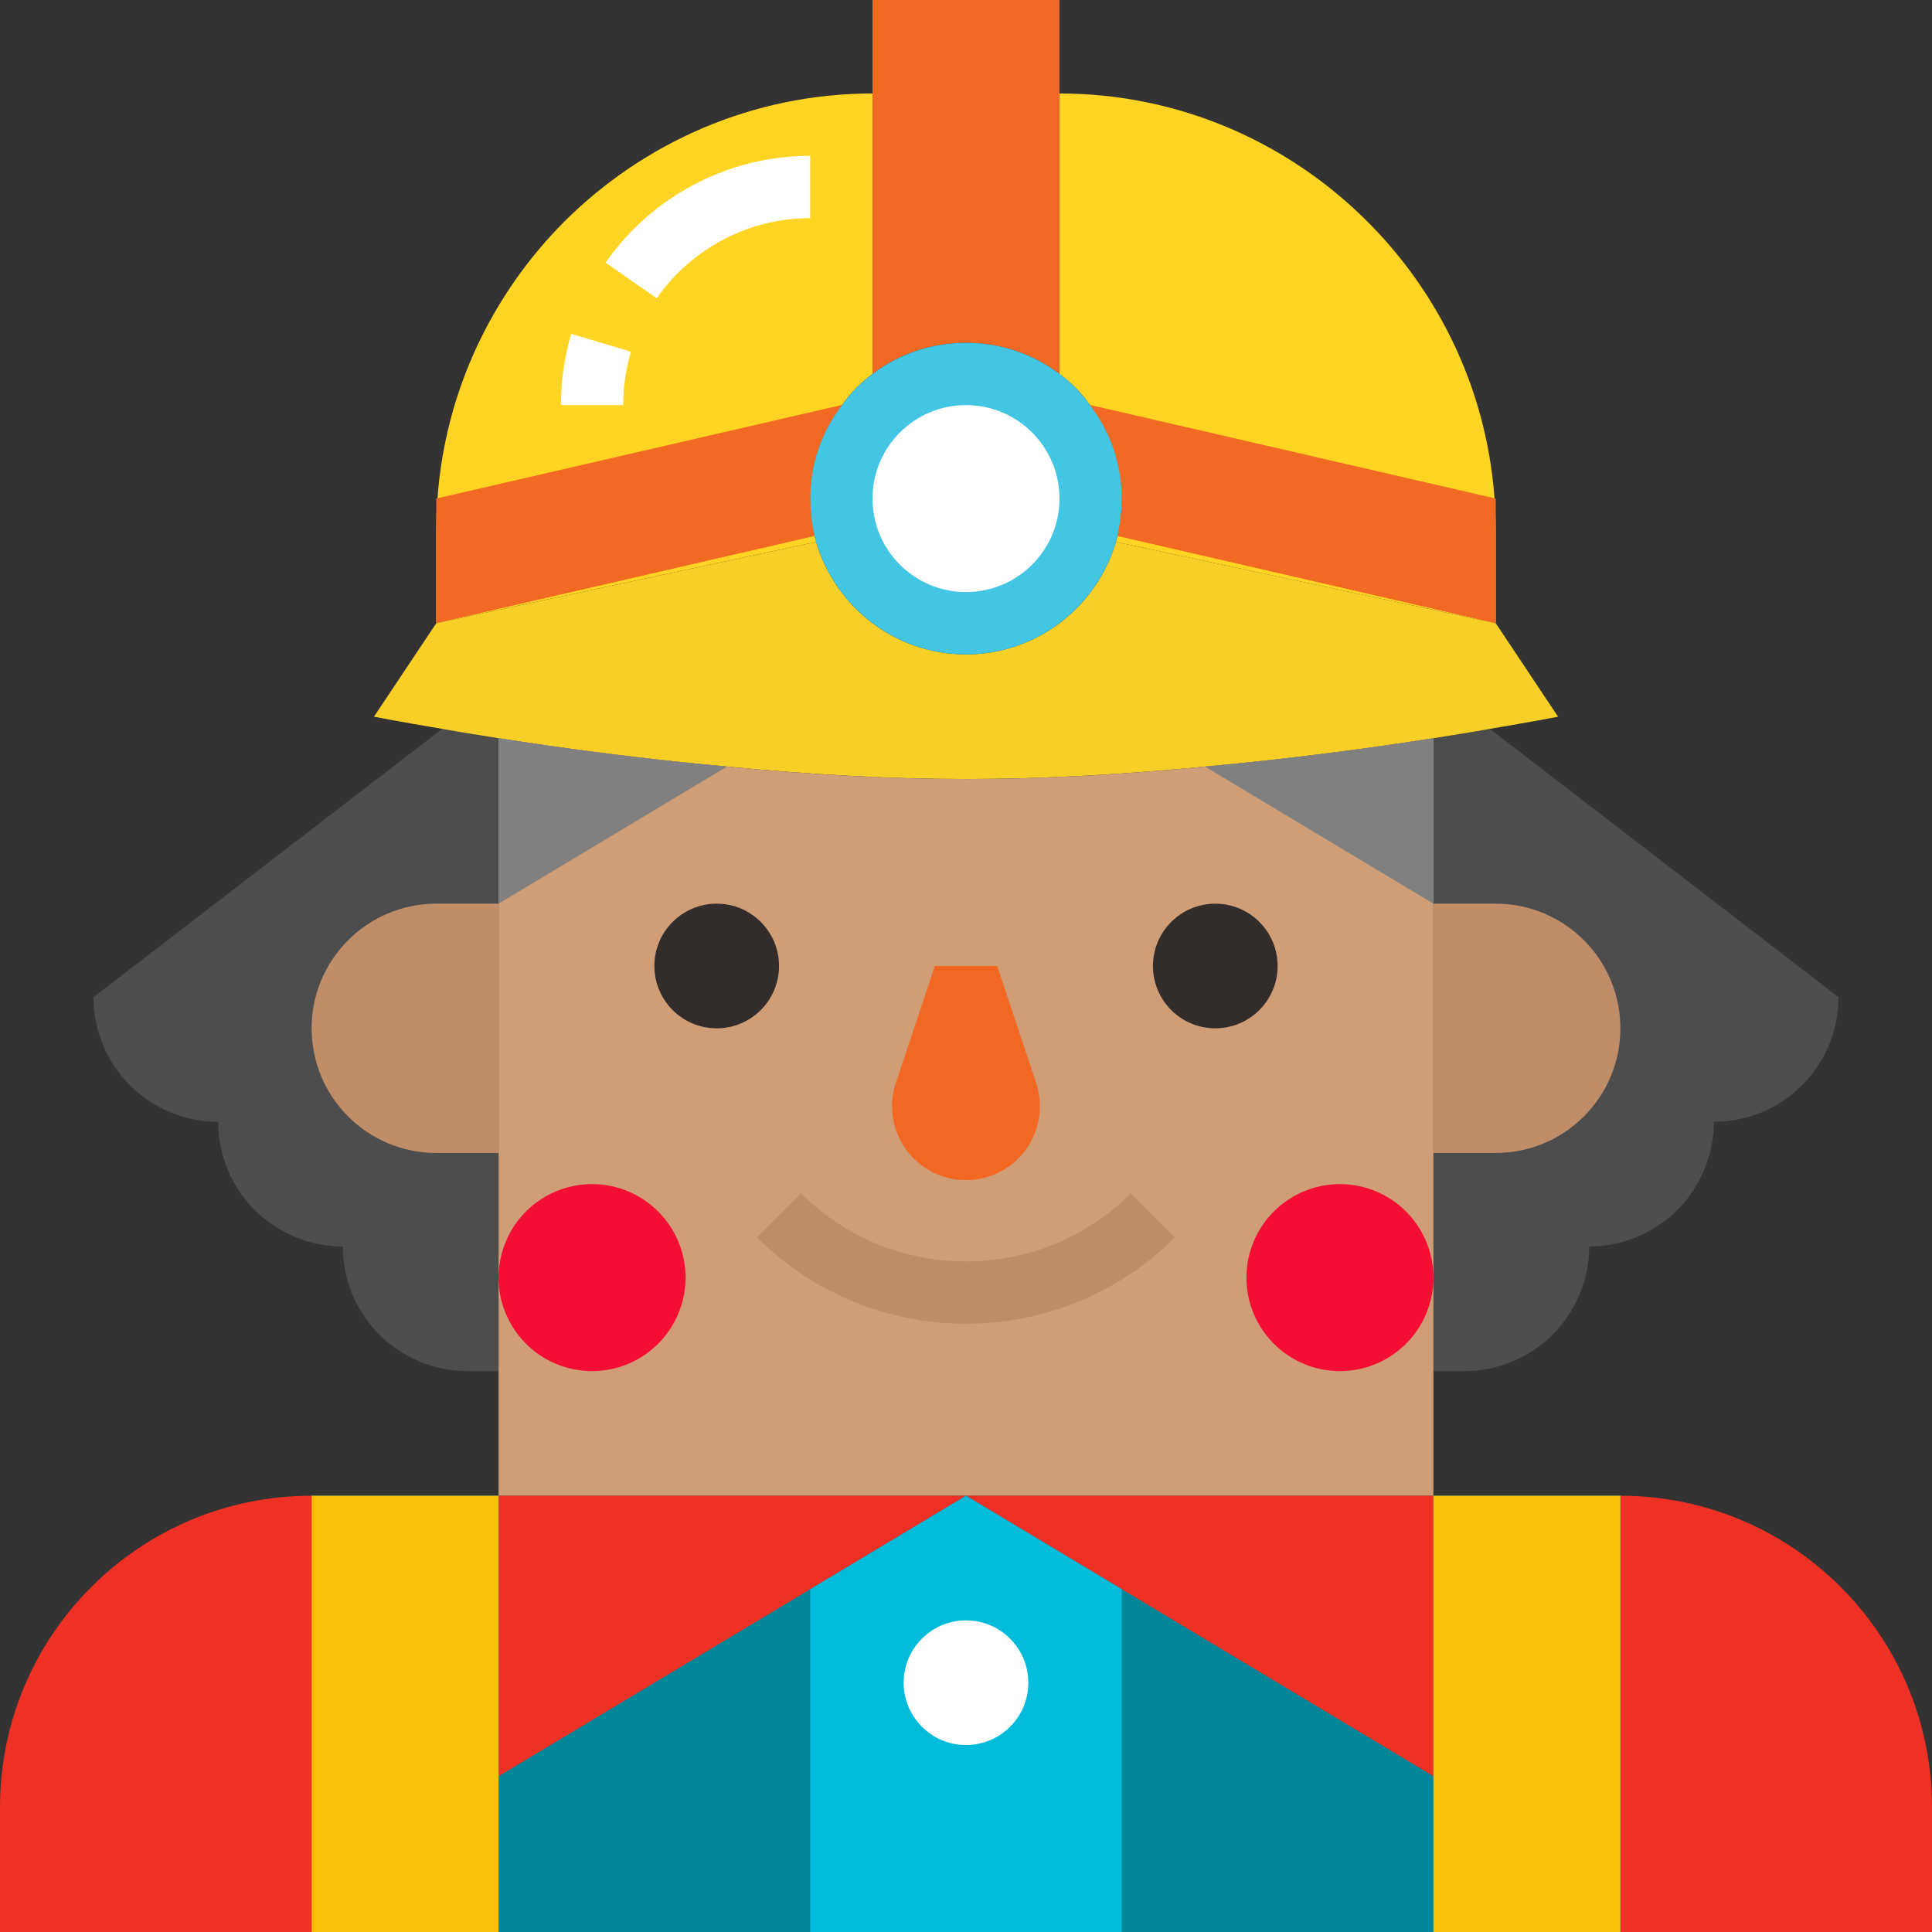 <svg height="512pt" viewBox="0 0 512 512" width="512pt" xmlns="http://www.w3.org/2000/svg"><rect x="0" y="0" width="512" height="512" fill="#333333" stroke="none"/><path d="m82.582 396.387h346.836v115.613h-346.836zm0 0" fill="#008599"/><path d="m132.129 195.633v167.723h-8.258c-9.082 0-17.344-3.715-23.371-9.664-5.945-6.027-9.66-14.285-9.66-23.367-9.086 0-17.344-3.715-23.371-9.664-5.945-6.027-9.664-14.285-9.664-23.367-9.082 0-17.34-3.719-23.371-9.664-5.945-6.027-9.66-14.285-9.66-23.367l92.406-71.102c4.379.82 9.332 1.562 14.949 2.473zm0 0" fill="#4d4d4d"/><path d="m487.227 264.258c0 9.082-3.719 17.34-9.664 23.371-6.027 5.945-14.285 9.66-23.371 9.66 0 9.082-3.715 17.344-9.66 23.371-6.027 5.945-14.285 9.66-23.371 9.66 0 9.086-3.715 17.344-9.66 23.371-6.031 5.945-14.289 9.66-23.371 9.66h-8.258v-167.719c5.613-.906 10.57-1.648 14.945-2.477zm0 0" fill="#4d4d4d"/><path d="m231.227 24.773v74.324c-3.137 2.312-5.863 5.121-8.094 8.258-5.367 6.938-8.422 15.523-8.422 24.773 0 3.387.41 6.773 1.156 9.91.164.578.246 1.074.41 1.57l-100.664 21.551v-24.773c0-2.809.082-5.613.328-8.34 2.066-28.492 14.535-54.172 33.613-73.332 20.977-20.895 49.879-33.941 81.672-33.941zm0 0" fill="#ffd422"/><path d="m396.387 140.387v24.773l-100.664-21.551c.164-.496.246-.992.41-1.57.082-.414.168-.824.25-1.238.246-1.156.496-2.395.578-3.633.246-1.652.328-3.387.328-5.039 0-3.137-.328-6.191-1.074-9.168-.082-.492-.246-1.07-.41-1.566-.496-2.148-1.238-4.129-2.148-6.113-.414-.824-.742-1.652-1.238-2.395-.992-1.98-2.23-3.801-3.551-5.531-2.23-3.141-4.953-5.949-8.094-8.258v-74.324c60.781 0 110.988 47.566 115.285 107.273.246 2.727.328 5.531.328 8.34zm0 0" fill="#ffd422"/><path d="m280.773 0v99.098c-6.855-5.203-15.441-8.258-24.773-8.258s-17.922 3.055-24.773 8.258v-99.098zm0 0" fill="#f26924"/><path d="m412.902 189.934s-6.77 1.324-18.082 3.223c-4.379.824-9.332 1.566-14.949 2.477-16.352 2.559-37.574 5.449-60.531 7.516-20.398 1.98-42.199 3.301-63.34 3.301s-42.941-1.32-63.34-3.301c-22.957-2.066-44.18-4.957-60.531-7.516-5.617-.91-10.57-1.652-14.945-2.477-11.312-1.898-18.086-3.223-18.086-3.223l16.516-24.773 100.668-21.555c5.035 17.18 20.891 29.812 39.719 29.812 18.832 0 34.684-12.633 39.723-29.812l100.668 21.555zm0 0" fill="#f8cf26"/><path d="m297.289 132.129c0 1.652-.082 3.387-.328 5.039-.082 1.238-.332 2.477-.578 3.633-.082.414-.168.824-.25 1.238-.164.578-.246 1.074-.41 1.57-5.039 17.176-20.895 29.812-39.723 29.812s-34.684-12.637-39.723-29.812c-.164-.496-.246-.992-.41-1.57-.746-3.137-1.16-6.523-1.16-9.91 0-9.25 3.059-17.836 8.426-24.773 2.23-3.137 4.953-5.945 8.094-8.258 6.852-5.203 15.441-8.258 24.773-8.258s17.918 3.055 24.773 8.258c3.137 2.312 5.863 5.121 8.094 8.258 1.32 1.734 2.559 3.551 3.551 5.531.496.746.824 1.57 1.238 2.395.906 1.984 1.652 3.965 2.145 6.113.168.496.332 1.074.414 1.57.746 2.969 1.074 6.027 1.074 9.164zm0 0" fill="#43c5e4"/><path d="m214.711 132.129c0 3.387.41 6.773 1.156 9.91l-100.254 23.121v-33.031l.328-.082 107.027-24.691h.164c-5.367 6.934-8.422 15.523-8.422 24.773zm0 0" fill="#f26924"/><path d="m297.289 132.129c0 3.387-.41 6.773-1.156 9.91l100.254 23.121v-33.031l-.328-.082-107.027-24.691h-.164c5.367 6.934 8.422 15.523 8.422 24.773zm0 0" fill="#f26924"/><path d="m379.871 195.633v200.754h-247.742v-200.754c16.352 2.562 37.574 5.453 60.531 7.516 20.398 1.98 42.199 3.305 63.34 3.305s42.941-1.324 63.34-3.305c22.957-2.066 44.18-4.953 60.531-7.516zm0 0" fill="#cf9e76"/><path d="m206.453 256c0 9.121-7.395 16.516-16.52 16.516-9.121 0-16.516-7.395-16.516-16.516s7.395-16.516 16.516-16.516c9.125 0 16.52 7.395 16.52 16.516zm0 0" fill="#322d2b"/><path d="m338.582 256c0 9.121-7.395 16.516-16.516 16.516-9.125 0-16.52-7.395-16.52-16.516s7.395-16.516 16.52-16.516c9.121 0 16.516 7.395 16.516 16.516zm0 0" fill="#322d2b"/><path d="m115.613 305.547h16.516v-66.062h-16.516c-18.242 0-33.031 14.789-33.031 33.031s14.789 33.031 33.031 33.031zm0 0" fill="#bf8d67"/><path d="m396.387 305.547h-16.516v-66.062h16.516c18.242 0 33.031 14.789 33.031 33.031s-14.789 33.031-33.031 33.031zm0 0" fill="#bf8d67"/><path d="m256 350.805c-20.059 0-40.117-7.629-55.387-22.902l11.676-11.676c24.105 24.098 63.316 24.098 87.422 0l11.676 11.676c-15.27 15.273-35.324 22.902-55.387 22.902zm0 0" fill="#bf8d67"/><path d="m181.676 338.582c0 13.68-11.09 24.773-24.773 24.773s-24.773-11.094-24.773-24.773c0-13.684 11.09-24.777 24.773-24.777s24.773 11.094 24.773 24.777zm0 0" fill="#f40e34"/><path d="m379.871 338.582c0 13.68-11.094 24.773-24.773 24.773-13.684 0-24.777-11.094-24.777-24.773 0-13.684 11.094-24.777 24.777-24.777 13.68 0 24.773 11.094 24.773 24.777zm0 0" fill="#f40e34"/><g fill="#ee3124"><path d="m256 396.387-123.871 74.324v-74.324zm0 0"/><path d="m256 396.387 123.871 74.324v-74.324zm0 0"/><path d="m0 512h82.582v-115.613c-45.609 0-82.582 36.973-82.582 82.582zm0 0"/><path d="m512 512h-82.582v-115.613c45.609 0 82.582 36.973 82.582 82.582zm0 0"/></g><path d="m82.582 396.387h49.547v115.613h-49.547zm0 0" fill="#f9c20a"/><path d="m379.871 396.387h49.547v115.613h-49.547zm0 0" fill="#f9c20a"/><path d="m256 396.387-41.289 24.773v90.84h82.578v-90.84zm0 0" fill="#00bcda"/><path d="m272.516 445.934c0 9.121-7.395 16.516-16.516 16.516s-16.516-7.395-16.516-16.516 7.395-16.516 16.516-16.516 16.516 7.395 16.516 16.516zm0 0" fill="#fff"/><path d="m264.258 256 10.32 30.969c3.422 10.258-2.125 21.352-12.387 24.773-4.02 1.34-8.367 1.34-12.387 0-10.262-3.422-15.805-14.512-12.387-24.773l10.324-30.969zm0 0" fill="#f26722"/><path d="m192.66 203.148-60.531 36.336v-43.852c16.352 2.562 37.574 5.449 60.531 7.516zm0 0" fill="#808080"/><path d="m379.871 195.633v43.852l-60.531-36.336c22.957-2.066 44.18-4.953 60.531-7.516zm0 0" fill="#808080"/><path d="m280.773 132.129c0 13.684-11.09 24.773-24.773 24.773s-24.773-11.09-24.773-24.773 11.09-24.773 24.773-24.773 24.773 11.09 24.773 24.773zm0 0" fill="#fff"/><path d="m174.039 79.047-13.547-9.449c12.363-17.727 32.629-28.309 54.215-28.309v16.52c-16.188-.004-31.391 7.941-40.668 21.238zm0 0" fill="#fff"/><path d="m165.16 107.355h-16.516c0-6.43.922-12.781 2.738-18.879l15.832 4.723c-1.363 4.566-2.055 9.324-2.055 14.156zm0 0" fill="#fff"/></svg>
